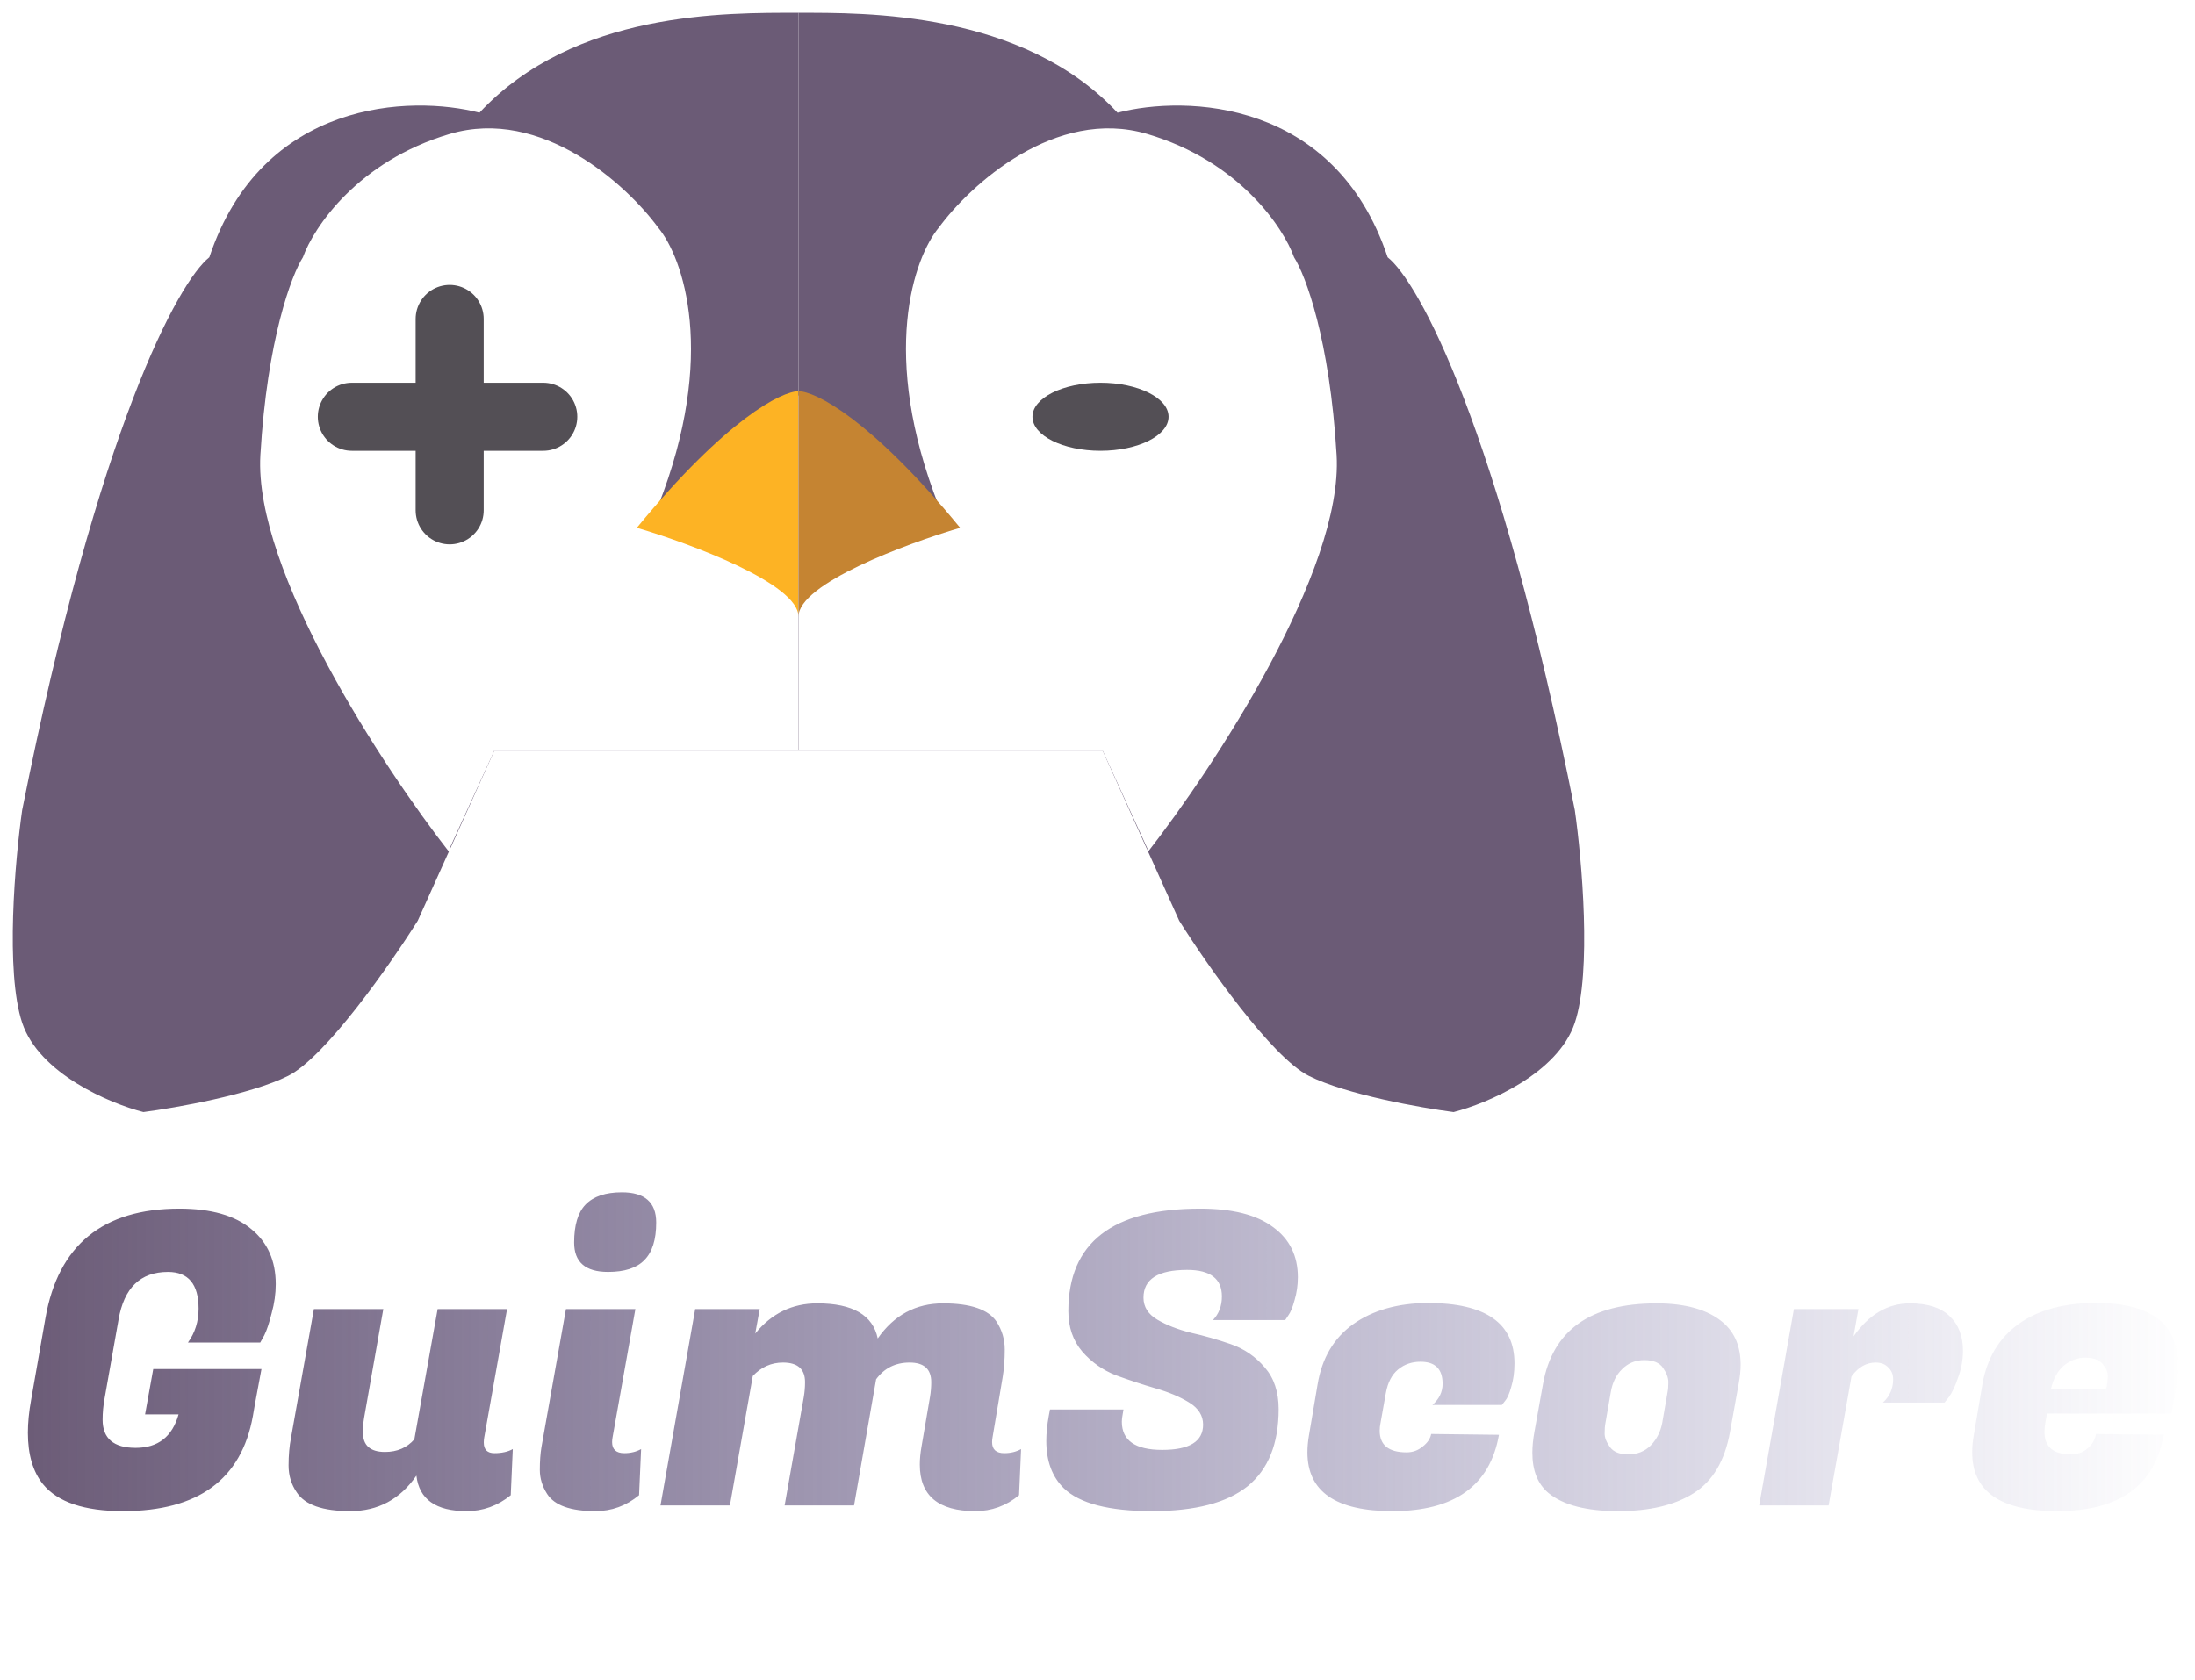 <svg width="516" height="395" viewBox="0 0 516 395" fill="none" xmlns="http://www.w3.org/2000/svg">
<g filter="url(#filter0_d_8_16)">
<path d="M5.209 190.501C23.209 100.101 42.042 66.168 49.209 60.501C61.609 23.301 96.709 22.334 112.709 26.501C135.109 2.501 170.709 3.001 187.709 3.001V176.501H116.209L98.209 216.501C91.709 226.834 76.509 248.601 67.709 253.001C58.909 257.401 41.375 260.501 33.709 261.501C25.875 259.501 9.209 252.501 5.209 240.501C1.209 228.501 3.542 202.168 5.209 190.501Z" fill="#6B5B76"/>
<path d="M61.209 107.001C59.609 134.201 90.209 180.667 105.709 200.501V199.501L116.209 176.501H187.709V93.001C178.509 93.401 161.875 110.501 154.709 119.001C168.709 83.401 160.542 60.501 154.709 53.501C147.375 43.501 127.309 25.101 105.709 31.501C84.109 37.901 73.709 53.501 71.209 60.501C68.542 64.668 62.809 79.801 61.209 107.001Z" fill="white"/>
<path d="M149.709 124.107C170.786 98.422 183.824 92.001 187.709 92.001V145.001C187.709 137.255 162.375 127.844 149.709 124.107Z" fill="#FDB324"/>
<path d="M370.209 190.504C352.209 100.104 333.375 66.171 326.209 60.504C313.809 23.304 278.709 22.337 262.709 26.504C240.309 2.504 203.209 3.004 187.709 3.004V176.504H259.209L277.209 216.504C283.709 226.837 298.909 248.604 307.709 253.004C316.509 257.404 334.042 260.504 341.709 261.504C349.542 259.504 366.209 252.504 370.209 240.504C374.209 228.504 371.875 202.171 370.209 190.504Z" fill="#6B5B76"/>
<path d="M314.209 107.004C315.809 134.204 285.209 180.671 269.709 200.504V199.504L259.209 176.504H187.709V93.004C196.909 93.404 213.542 110.504 220.709 119.004C206.709 83.404 214.875 60.504 220.709 53.504C228.042 43.504 248.109 25.104 269.709 31.504C291.309 37.904 301.709 53.504 304.209 60.504C306.875 64.671 312.609 79.804 314.209 107.004Z" fill="white"/>
<path d="M225.709 124.107C204.631 98.422 191.593 92.001 187.709 92.001V145.001C187.709 137.255 213.042 127.844 225.709 124.107Z" fill="#C58432"/>
<path d="M105.709 75.001V120.001" stroke="#534F55" stroke-width="16" stroke-linecap="round"/>
<path d="M82.709 98.001H127.709" stroke="#534F55" stroke-width="16" stroke-linecap="round"/>
<ellipse cx="258.709" cy="98.001" rx="16" ry="8" fill="#534F55"/>
<path d="M28.92 355.344C19.832 355.344 13.56 353.232 10.104 349.008C7.736 346.064 6.552 342.032 6.552 336.912C6.552 334.544 6.808 331.952 7.32 329.136L10.68 309.936C13.688 292.784 24.184 284.208 42.168 284.208C49.592 284.208 55.224 285.808 59.064 289.008C62.904 292.144 64.824 296.464 64.824 301.968C64.824 304.208 64.504 306.48 63.864 308.784C63.288 311.088 62.712 312.816 62.136 313.968L61.176 315.696H44.184C45.848 313.392 46.68 310.736 46.68 307.728C46.68 301.968 44.28 299.088 39.48 299.088C33.016 299.088 29.144 302.832 27.864 310.32L24.6 328.752C24.28 330.48 24.12 332.176 24.12 333.84C24.12 338.256 26.712 340.464 31.896 340.464C37.144 340.464 40.504 337.84 41.976 332.592H34.104L36.024 321.936H61.464L59.928 330.192L59.448 332.976C56.76 347.888 46.584 355.344 28.92 355.344ZM113.728 339.216C113.728 340.88 114.56 341.712 116.224 341.712C117.952 341.712 119.392 341.392 120.544 340.752L120.064 351.6C116.992 354.096 113.536 355.344 109.696 355.344C102.464 355.344 98.528 352.56 97.888 346.992C94.048 352.56 88.864 355.344 82.336 355.344C75.872 355.344 71.68 353.872 69.76 350.928C68.48 349.072 67.84 346.96 67.84 344.592C67.84 342.224 68.032 340.048 68.416 338.064L73.792 307.824H90.112L85.6 333.36C85.408 334.512 85.312 335.664 85.312 336.816C85.312 339.888 87.04 341.424 90.496 341.424C93.376 341.424 95.68 340.432 97.408 338.448L102.88 307.824H119.2L113.824 338.064C113.76 338.448 113.728 338.832 113.728 339.216ZM146.774 341.712C148.246 341.712 149.558 341.392 150.71 340.752L150.23 351.6C147.222 354.096 143.798 355.344 139.958 355.344C134.134 355.344 130.358 354 128.63 351.312C127.478 349.52 126.902 347.632 126.902 345.648C126.902 343.6 127.03 341.808 127.286 340.272L133.046 307.824H149.366L143.99 338.064C143.926 338.448 143.894 338.8 143.894 339.12C143.894 340.848 144.854 341.712 146.774 341.712ZM134.966 292.176C134.966 288.08 135.862 285.104 137.654 283.248C139.51 281.328 142.358 280.368 146.198 280.368C151.574 280.368 154.262 282.736 154.262 287.472C154.262 291.504 153.334 294.448 151.478 296.304C149.686 298.16 146.838 299.088 142.934 299.088C137.622 299.088 134.966 296.784 134.966 292.176ZM236.1 341.712C237.572 341.712 238.884 341.392 240.036 340.752L239.556 351.6C236.548 354.096 233.124 355.344 229.284 355.344C220.58 355.344 216.228 351.696 216.228 344.4C216.228 343.12 216.356 341.744 216.612 340.272L218.628 328.464C218.82 327.312 218.916 326.16 218.916 325.008C218.916 321.936 217.22 320.4 213.828 320.4C210.5 320.4 207.876 321.712 205.956 324.336L200.772 354H184.452L188.964 328.464C189.156 327.312 189.252 326.16 189.252 325.008C189.252 321.936 187.524 320.4 184.068 320.4C181.316 320.4 178.948 321.456 176.964 323.568L171.588 354H155.268L163.428 307.824H178.596L177.54 313.584C181.38 308.848 186.244 306.48 192.132 306.48C200.452 306.48 205.188 309.232 206.34 314.736C210.18 309.232 215.3 306.48 221.7 306.48C228.164 306.48 232.356 307.92 234.276 310.8C235.556 312.784 236.196 314.96 236.196 317.328C236.196 319.696 236.036 321.84 235.716 323.76L233.316 338.064C233.252 338.448 233.22 338.8 233.22 339.12C233.22 340.848 234.18 341.712 236.1 341.712ZM263.723 334.32C263.723 338.736 266.891 340.944 273.227 340.944C279.627 340.944 282.827 338.96 282.827 334.992C282.827 332.88 281.739 331.152 279.563 329.808C277.387 328.464 274.731 327.344 271.595 326.448C268.523 325.552 265.419 324.528 262.283 323.376C259.211 322.16 256.587 320.304 254.411 317.808C252.235 315.248 251.147 312.08 251.147 308.304C251.147 292.24 261.483 284.208 282.155 284.208C289.707 284.208 295.403 285.648 299.243 288.528C303.147 291.344 305.099 295.28 305.099 300.336C305.099 302.192 304.843 303.984 304.331 305.712C303.883 307.376 303.403 308.56 302.891 309.264L302.123 310.416H285.131C286.539 308.944 287.243 307.088 287.243 304.848C287.243 300.688 284.523 298.608 279.083 298.608C272.235 298.608 268.811 300.784 268.811 305.136C268.811 307.312 269.899 309.04 272.075 310.32C274.251 311.6 276.875 312.624 279.947 313.392C283.083 314.096 286.219 314.992 289.355 316.08C292.491 317.168 295.147 318.992 297.323 321.552C299.499 324.048 300.587 327.312 300.587 331.344C300.587 339.472 298.155 345.52 293.291 349.488C288.427 353.392 280.939 355.344 270.827 355.344C260.715 355.344 253.803 353.552 250.091 349.968C247.339 347.28 245.963 343.568 245.963 338.832C245.963 337.04 246.155 335.088 246.539 332.976L246.827 331.44H264.107L263.915 332.592C263.787 333.232 263.723 333.808 263.723 334.32ZM327.317 355.344C314.005 355.344 307.349 350.736 307.349 341.52C307.349 340.24 307.477 338.864 307.733 337.392L309.749 325.488C310.773 319.344 313.557 314.64 318.101 311.376C322.709 308.112 328.533 306.448 335.573 306.384C349.205 306.384 356.021 311.12 356.021 320.592C356.021 322.64 355.765 324.496 355.253 326.16C354.805 327.76 354.325 328.848 353.812 329.424L353.045 330.384H336.725C338.325 328.976 339.125 327.312 339.125 325.392C339.125 321.936 337.397 320.208 333.941 320.208C331.893 320.208 330.133 320.816 328.661 322.032C327.189 323.248 326.229 325.104 325.781 327.6L324.533 334.608C324.405 335.248 324.341 335.856 324.341 336.432C324.341 339.824 326.453 341.52 330.677 341.52C332.085 341.52 333.333 341.072 334.421 340.176C335.573 339.28 336.245 338.288 336.437 337.2L352.373 337.392C350.261 349.36 341.909 355.344 327.317 355.344ZM389.41 306.48C396.322 306.48 401.538 307.984 405.058 310.992C407.81 313.36 409.186 316.656 409.186 320.88C409.186 322.288 409.026 323.824 408.706 325.488L406.69 336.72C405.474 343.504 402.626 348.304 398.146 351.12C393.73 353.936 387.81 355.344 380.386 355.344C372.962 355.344 367.522 353.936 364.066 351.12C361.506 349.008 360.226 345.84 360.226 341.616C360.226 340.144 360.386 338.512 360.706 336.72L362.722 325.488C364.962 312.816 373.858 306.48 389.41 306.48ZM392.002 327.408C392.13 326.768 392.194 325.968 392.194 325.008C392.194 323.984 391.778 322.864 390.946 321.648C390.114 320.432 388.642 319.824 386.53 319.824C384.482 319.824 382.754 320.528 381.346 321.936C379.938 323.28 379.042 325.104 378.658 327.408L377.41 334.608C377.282 335.248 377.218 336.08 377.218 337.104C377.218 338.064 377.634 339.12 378.466 340.272C379.298 341.424 380.738 342 382.786 342C384.898 342 386.658 341.296 388.066 339.888C389.474 338.416 390.37 336.656 390.754 334.608L392.002 327.408ZM461.453 317.616C461.453 319.792 461.069 321.904 460.301 323.952C459.597 326 458.893 327.504 458.189 328.464L457.133 329.808H442.637C444.237 328.336 445.037 326.512 445.037 324.336C445.037 323.184 444.653 322.256 443.885 321.552C443.181 320.784 442.189 320.4 440.909 320.4C438.733 320.4 436.845 321.488 435.245 323.664L429.869 354H413.549L421.709 307.824H436.877L435.725 314.256C439.373 309.072 443.789 306.48 448.973 306.48C453.133 306.48 456.237 307.472 458.285 309.456C460.397 311.44 461.453 314.16 461.453 317.616ZM483.598 355.344C470.286 355.344 463.63 350.736 463.63 341.52C463.63 340.24 463.758 338.864 464.014 337.392L466.03 325.488C467.118 319.344 469.934 314.64 474.478 311.376C479.086 308.048 485.166 306.384 492.718 306.384C505.582 306.384 512.014 311.248 512.014 320.976C512.014 322.384 511.886 323.92 511.63 325.584L510.478 332.4H481.198L480.814 334.608C480.686 335.376 480.622 336.08 480.622 336.72C480.622 340.24 482.702 342 486.862 342C488.398 342 489.71 341.52 490.798 340.56C491.886 339.6 492.526 338.48 492.718 337.2L508.654 337.392C506.542 349.36 498.19 355.344 483.598 355.344ZM495.118 326.544C495.374 325.456 495.502 324.464 495.502 323.568C495.502 322.608 495.086 321.648 494.254 320.688C493.422 319.728 492.078 319.248 490.222 319.248C488.43 319.248 486.766 319.856 485.23 321.072C483.758 322.288 482.734 324.112 482.158 326.544H495.118Z" fill="url(#paint0_linear_8_16)"/>
</g>
<defs>
<filter id="filter0_d_8_16" x="0" y="0" width="515.014" height="358.344" filterUnits="userSpaceOnUse" color-interpolation-filters="sRGB">
<feFlood flood-opacity="0" result="BackgroundImageFix"/>
<feColorMatrix in="SourceAlpha" type="matrix" values="0 0 0 0 0 0 0 0 0 0 0 0 0 0 0 0 0 0 127 0" result="hardAlpha"/>
<feOffset/>
<feGaussianBlur stdDeviation="1.5"/>
<feComposite in2="hardAlpha" operator="out"/>
<feColorMatrix type="matrix" values="0 0 0 0 0 0 0 0 0 0 0 0 0 0 0 0 0 0 0.25 0"/>
<feBlend mode="normal" in2="BackgroundImageFix" result="effect1_dropShadow_8_16"/>
<feBlend mode="normal" in="SourceGraphic" in2="effect1_dropShadow_8_16" result="shape"/>
</filter>
<linearGradient id="paint0_linear_8_16" x1="3" y1="324.5" x2="516" y2="324.5" gradientUnits="userSpaceOnUse">
<stop stop-color="#6B5B76"/>
<stop offset="1" stop-color="#5E5799" stop-opacity="0"/>
</linearGradient>
</defs>
</svg>
